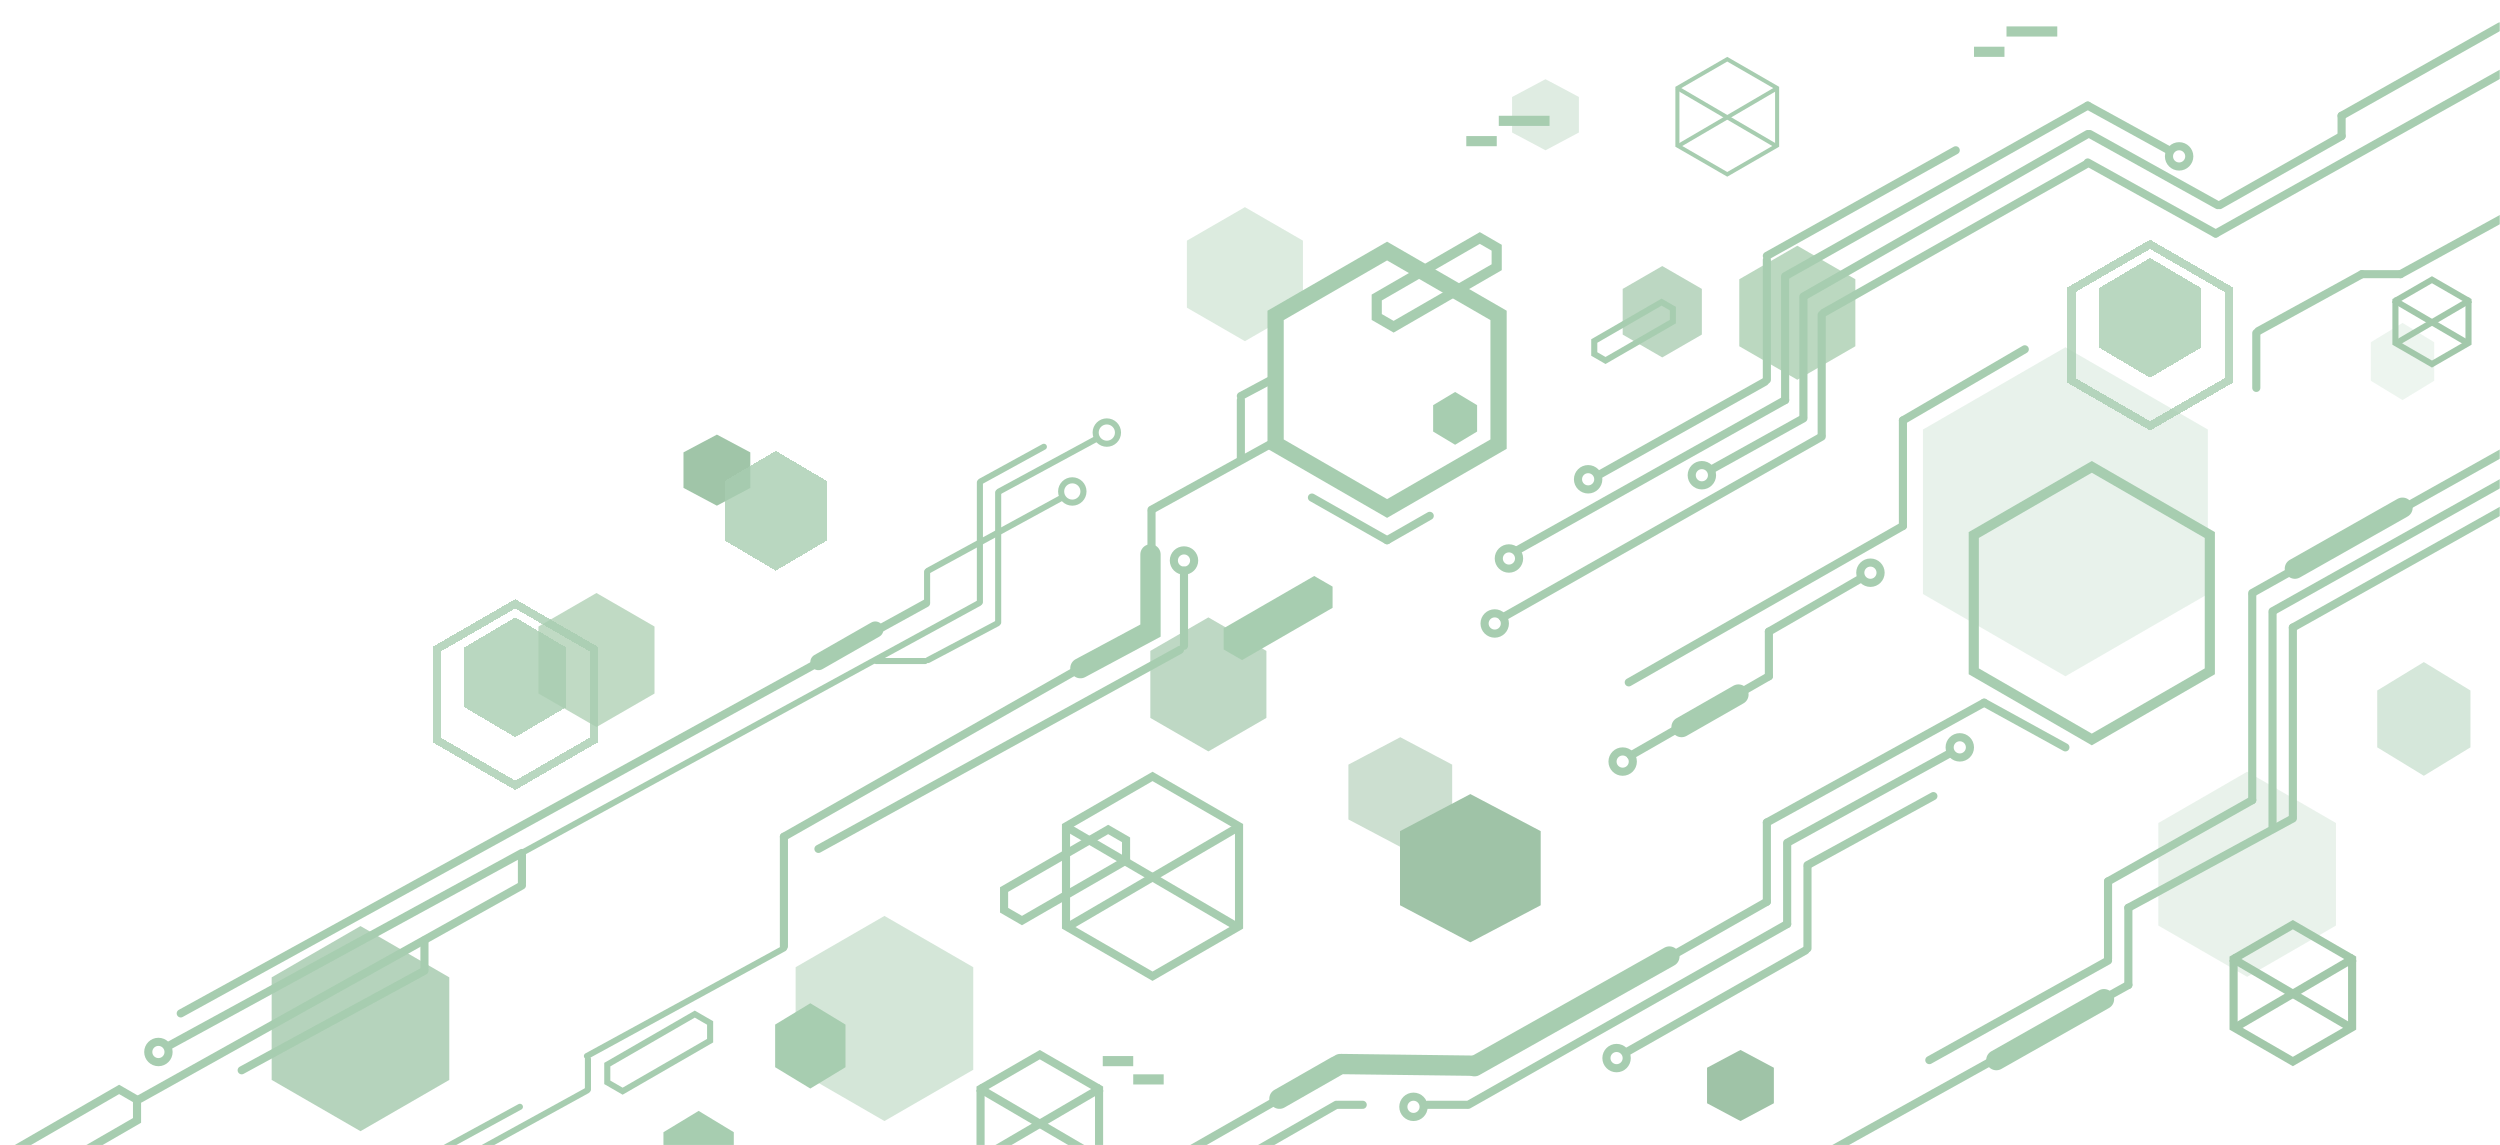 <svg width="1231" height="564" viewBox="0 0 1231 564" fill="none" xmlns="http://www.w3.org/2000/svg">
<mask id="mask0_514_80" style="mask-type:alpha" maskUnits="userSpaceOnUse" x="0" y="0" width="1231" height="564">
<rect width="1231" height="564" fill="#E14747"/>
</mask>
<g mask="url(#mask0_514_80)">
<path d="M1183 159L1198.59 168.5V187.5L1183 197L1167.41 187.5V168.5L1183 159Z" fill="#A7CDB0" fill-opacity="0.21"/>
<g filter="url(#filter0_f_514_80)">
<path d="M435.5 451L479.234 476.25V526.75L435.5 552L391.766 526.75V476.25L435.5 451Z" fill="#ABCFB3" fill-opacity="0.51"/>
</g>
<g filter="url(#filter1_f_514_80)">
<path d="M1106.5 380L1150.23 405.25V455.75L1106.5 481L1062.77 455.75V405.25L1106.5 380Z" fill="#ABCFB3" fill-opacity="0.25"/>
</g>
<g filter="url(#filter2_f_514_80)">
<path d="M177.5 456L221.234 481.25V531.75L177.5 557L133.766 531.75V481.25L177.5 456Z" fill="#A5C9AD" fill-opacity="0.82"/>
</g>
<g filter="url(#filter3_f_514_80)">
<path d="M818.5 131L837.986 142.25V164.75L818.5 176L799.014 164.75V142.25L818.5 131Z" fill="#A5C9AD" fill-opacity="0.74"/>
</g>
<g filter="url(#filter4_f_514_80)">
<path d="M595 304L623.579 320.5V353.5L595 370L566.421 353.5V320.5L595 304Z" fill="#A8CBB0" fill-opacity="0.75"/>
</g>
<g filter="url(#filter5_f_514_80)">
<path d="M293.703 292L322.282 308.5V341.5L293.703 358L265.124 341.5V308.5L293.703 292Z" fill="#A8CCAE" fill-opacity="0.72"/>
</g>
<g filter="url(#filter6_f_514_80)">
<path d="M613 102L641.579 118.5V151.5L613 168L584.421 151.5V118.5L613 102Z" fill="#A9CEAF" fill-opacity="0.4"/>
</g>
<g filter="url(#filter7_f_514_80)">
<path d="M885 121L913.579 137.5V170.5L885 187L856.421 170.5V137.5L885 121Z" fill="#A8CDAE" fill-opacity="0.77"/>
</g>
<path d="M716.5 193L727.325 199.5V212.5L716.5 219L705.675 212.5V199.5L716.5 193Z" fill="#A7CDB0"/>
<path d="M399 494L416.321 504.5V525.5L399 536L381.679 525.5V504.5L399 494Z" fill="#A7CDB0"/>
<path d="M1193.5 326L1216.45 340V368L1193.5 382L1170.55 368V340L1193.5 326Z" fill="#A7CDB0" fill-opacity="0.47"/>
<path d="M654.662 289.706L654.662 298.427L611.579 323.302L604.026 318.94L604.026 310.219L647.109 285.345L654.662 289.706Z" fill="#A7CDB0" stroke="#A7CDB0" stroke-width="3"/>
<path d="M344 547L361.321 557.5V578.5L344 589L326.679 578.5V557.5L344 547Z" fill="#A7CDB0"/>
<path d="M761 39L777.454 47.75V65.25L761 74L744.546 65.25V47.75L761 39Z" fill="#ABCFB3" fill-opacity="0.38"/>
<path d="M857 517L873.454 525.75V543.25L857 552L840.546 543.25V525.75L857 517Z" fill="#9FC3A7"/>
<path d="M689.5 363L715.048 376.5V403.5L689.5 417L663.952 403.5V376.5L689.5 363Z" fill="#9FC3A7" fill-opacity="0.53"/>
<path d="M724 391L758.641 409.25V445.75L724 464L689.359 445.75V409.25L724 391Z" fill="#9FC3A7"/>
<path d="M353 214L369.454 222.75V240.25L353 249L336.546 240.25V222.75L353 214Z" fill="#A0C5A8"/>
<rect x="738" y="57" width="25" height="5" fill="#A7CDB0"/>
<rect x="988" y="13" width="25" height="5" fill="#A7CDB0"/>
<rect x="722" y="67" width="15" height="5" fill="#A7CDB0"/>
<rect x="972" y="23" width="15" height="5" fill="#A7CDB0"/>
<rect x="558" y="529" width="15" height="5" fill="#A7CDB0"/>
<rect x="543" y="520" width="15" height="5" fill="#A7CDB0"/>
<path d="M482.75 570.437L542.375 535.562" stroke="#A7CDB0" stroke-width="4"/>
<path d="M541.25 570.437L481.625 535.562" stroke="#A7CDB0" stroke-width="4"/>
<path d="M482.823 536.155L512 519.309L541.177 536.155V569.845L512 586.691L482.823 569.845V536.155Z" stroke="#A7CDB0" stroke-width="4"/>
<path d="M1099.75 506.437L1159.37 471.562" stroke="#A2C8AA" stroke-width="4"/>
<path d="M1158.25 506.437L1098.63 471.562" stroke="#A2C8AA" stroke-width="4"/>
<path d="M1099.82 472.155L1129 455.309L1158.18 472.155V505.845L1129 522.691L1099.82 505.845V472.155Z" stroke="#A2C8AA" stroke-width="4"/>
<path d="M1179.22 169.398L1216.48 147.602" stroke="#A2C8AA" stroke-width="3"/>
<path d="M1215.78 169.398L1178.52 147.602" stroke="#A2C8AA" stroke-width="3"/>
<path d="M1179.51 148.116L1197.5 137.732L1215.49 148.116V168.884L1197.5 179.268L1179.51 168.884V148.116Z" stroke="#A2C8AA" stroke-width="3"/>
<path d="M525.656 456.445L610.953 406.555" stroke="#A7CDB0" stroke-width="4"/>
<path d="M609.344 456.445L524.047 406.555" stroke="#A7CDB0" stroke-width="4"/>
<path d="M524.9 406.905L567.5 382.309L610.1 406.905V456.095L567.5 480.691L524.9 456.095V406.905Z" stroke="#A7CDB0" stroke-width="4"/>
<path d="M826.531 71.789L875.391 43.211" stroke="#A7CDB0" stroke-width="2"/>
<path d="M874.469 71.789L825.609 43.211" stroke="#A7CDB0" stroke-width="2"/>
<path d="M825.952 43.327L850.5 29.155L875.048 43.327V71.673L850.5 85.845L825.952 71.673V43.327Z" stroke="#A7CDB0" stroke-width="2"/>
<path d="M628.11 155.309L683 123.619L737.89 155.309V218.691L683 250.381L628.11 218.691V155.309Z" stroke="#A7CDB0" stroke-width="8"/>
<g style="mix-blend-mode:lighten">
<path d="M1017 171L1087.15 211.5V292.5L1017 333L946.852 292.5V211.5L1017 171Z" fill="#A7CDB0" fill-opacity="0.25"/>
</g>
<path d="M971.878 263.443L1030 229.887L1088.12 263.443V330.557L1030 364.113L971.878 330.557V263.443Z" stroke="#A7CDB0" stroke-width="5"/>
<path d="M736.97 121.984L736.971 131.583L686.219 160.885L677.906 156.085L677.906 146.486L728.658 117.184L736.97 121.984Z" stroke="#A7CDB0" stroke-width="5"/>
<path d="M554.47 413.519L554.471 423.695L503.219 453.285L494.406 448.197L494.406 438.021L545.658 408.43L554.47 413.519Z" stroke="#A7CDB0" stroke-width="4"/>
<path d="M823.718 151.961L823.719 158.356L790.557 177.502L785.019 174.304L785.019 167.909L818.18 148.763L823.718 151.961Z" stroke="#A7CDB0" stroke-width="3"/>
<path d="M457 325L491 307" stroke="#A7CDB0" stroke-width="3" stroke-linecap="round"/>
<path d="M83 515L482 297" stroke="#A7CDB0" stroke-width="3" stroke-linecap="round"/>
<path d="M83 515L257 420" stroke="#A7CDB0" stroke-width="4" stroke-linecap="round"/>
<path d="M69 541L257 436" stroke="#A7CDB0" stroke-width="4" stroke-linecap="round"/>
<path d="M119 527L209 478" stroke="#A7CDB0" stroke-width="4" stroke-linecap="round"/>
<path d="M89 499L456 297" stroke="#A7CDB0" stroke-width="4" stroke-linecap="round"/>
<path d="M492 242L540 216" stroke="#A7CDB0" stroke-width="3" stroke-linecap="round"/>
<path d="M483 237L514 220" stroke="#A7CDB0" stroke-width="3" stroke-linecap="round"/>
<path d="M457 281L523 245" stroke="#A7CDB0" stroke-width="3" stroke-linecap="round"/>
<line x1="491.5" y1="242.5" x2="491.5" y2="306.5" stroke="#A7CDB0" stroke-width="3" stroke-linecap="round"/>
<line x1="456.5" y1="281.5" x2="456.5" y2="296.5" stroke="#A7CDB0" stroke-width="3" stroke-linecap="round"/>
<line x1="257" y1="421" x2="257" y2="435" stroke="#A7CDB0" stroke-width="4" stroke-linecap="round"/>
<line x1="209" y1="463" x2="209" y2="477" stroke="#A7CDB0" stroke-width="4" stroke-linecap="round"/>
<line x1="482.5" y1="237.5" x2="482.5" y2="296.5" stroke="#A7CDB0" stroke-width="3" stroke-linecap="round"/>
<path d="M67.47 541.519L67.471 551.695L16.219 581.285L7.406 576.197L7.406 566.021L58.658 536.43L67.47 541.519Z" stroke="#A7CDB0" stroke-width="4"/>
<path d="M403 326L431 310" stroke="#A7CDB0" stroke-width="8" stroke-linecap="round"/>
<circle cx="545" cy="213" r="5.5" stroke="#A7CDB0" stroke-width="3"/>
<circle cx="528" cy="242" r="5.5" stroke="#A7CDB0" stroke-width="3"/>
<circle cx="78" cy="518" r="5" stroke="#A7CDB0" stroke-width="4"/>
<line x1="455.5" y1="325.5" x2="431.5" y2="325.5" stroke="#A7CDB0" stroke-width="3" stroke-linecap="round"/>
<path d="M334 364L456 297" stroke="#A7CDB0" stroke-width="3" stroke-linecap="round"/>
<path d="M870 405L977 346" stroke="#A7CDB0" stroke-width="4" stroke-linecap="round"/>
<path d="M880 415L960 371" stroke="#A7CDB0" stroke-width="4" stroke-linecap="round"/>
<path d="M890 426L952 392" stroke="#A7CDB0" stroke-width="4" stroke-linecap="round"/>
<path d="M1048 447L1129 403" stroke="#A7CDB0" stroke-width="4" stroke-linecap="round"/>
<path d="M1038 434L1109 394" stroke="#A7CDB0" stroke-width="4" stroke-linecap="round"/>
<path d="M1109 292L1232 223" stroke="#A7CDB0" stroke-width="4" stroke-linecap="round"/>
<path d="M1091 115L1232 36" stroke="#A7CDB0" stroke-width="4" stroke-linecap="round"/>
<path d="M1112 163L1163 135" stroke="#A7CDB0" stroke-width="4" stroke-linecap="round"/>
<path d="M1182 135L1233 107" stroke="#A7CDB0" stroke-width="4" stroke-linecap="round"/>
<path d="M1093 101L1153 67" stroke="#A7CDB0" stroke-width="4" stroke-linecap="round"/>
<path d="M1153 57L1231 13" stroke="#A7CDB0" stroke-width="4" stroke-linecap="round"/>
<path d="M1119 301L1242 232" stroke="#A7CDB0" stroke-width="4" stroke-linecap="round"/>
<path d="M1129 309L1252 240" stroke="#A7CDB0" stroke-width="4" stroke-linecap="round"/>
<path d="M861 589L1048 485" stroke="#A7CDB0" stroke-width="4" stroke-linecap="round"/>
<path d="M950 522L1038 473" stroke="#A7CDB0" stroke-width="4" stroke-linecap="round"/>
<path d="M733 522L870 444" stroke="#A7CDB0" stroke-width="4" stroke-linecap="round"/>
<path d="M723 544L880 455" stroke="#A7CDB0" stroke-width="4" stroke-linecap="round"/>
<path d="M801 518L889 468" stroke="#A7CDB0" stroke-width="4" stroke-linecap="round"/>
<path d="M546 589L658 525" stroke="#A7CDB0" stroke-width="4" stroke-linecap="round"/>
<path d="M576 591L658 544" stroke="#A7CDB0" stroke-width="4" stroke-linecap="round"/>
<line x1="870" y1="405" x2="870" y2="444" stroke="#A7CDB0" stroke-width="4" stroke-linecap="round"/>
<line x1="880" y1="416" x2="880" y2="455" stroke="#A7CDB0" stroke-width="4" stroke-linecap="round"/>
<line x1="890" y1="427" x2="890" y2="467" stroke="#A7CDB0" stroke-width="4" stroke-linecap="round"/>
<line x1="1109" y1="293" x2="1109" y2="394" stroke="#A7CDB0" stroke-width="4" stroke-linecap="round"/>
<line x1="1111" y1="164" x2="1111" y2="191" stroke="#A7CDB0" stroke-width="4" stroke-linecap="round"/>
<line x1="1153" y1="57" x2="1153" y2="67" stroke="#A7CDB0" stroke-width="4" stroke-linecap="round"/>
<line x1="1119" y1="302" x2="1119" y2="407" stroke="#A7CDB0" stroke-width="4" stroke-linecap="round"/>
<line x1="1129" y1="309" x2="1129" y2="402" stroke="#A7CDB0" stroke-width="4" stroke-linecap="round"/>
<line x1="1048" y1="447" x2="1048" y2="485" stroke="#A7CDB0" stroke-width="4" stroke-linecap="round"/>
<line x1="1038" y1="434" x2="1038" y2="472" stroke="#A7CDB0" stroke-width="4" stroke-linecap="round"/>
<path d="M726 525L822 471" stroke="#A7CDB0" stroke-width="10" stroke-linecap="round"/>
<path d="M983 522L1036 492" stroke="#A7CDB0" stroke-width="10" stroke-linecap="round"/>
<path d="M1130 280L1183 250" stroke="#A7CDB0" stroke-width="10" stroke-linecap="round"/>
<path d="M630 541L658 525" stroke="#A7CDB0" stroke-width="10" stroke-linecap="round"/>
<path d="M828 358L856 342" stroke="#A7CDB0" stroke-width="10" stroke-linecap="round"/>
<path d="M660 523.929L725.932 524.756" stroke="#A7CDB0" stroke-width="10" stroke-linecap="round"/>
<circle cx="696" cy="545" r="5" stroke="#A7CDB0" stroke-width="4"/>
<circle cx="796" cy="521" r="5" stroke="#A7CDB0" stroke-width="4"/>
<circle cx="965" cy="368" r="5" stroke="#A7CDB0" stroke-width="4"/>
<circle cx="921" cy="282" r="5" stroke="#A7CDB0" stroke-width="4"/>
<circle cx="799" cy="375" r="5" stroke="#A7CDB0" stroke-width="4"/>
<line x1="722" y1="544" x2="703" y2="544" stroke="#A7CDB0" stroke-width="4" stroke-linecap="round"/>
<line x1="671" y1="544" x2="659" y2="544" stroke="#A7CDB0" stroke-width="4" stroke-linecap="round"/>
<line x1="1163" y1="135" x2="1182" y2="135" stroke="#A7CDB0" stroke-width="4" stroke-linecap="round"/>
<line x1="897" y1="155" x2="897" y2="214" stroke="#A7CDB0" stroke-width="4" stroke-linecap="round"/>
<line x1="871" y1="311" x2="871" y2="333" stroke="#A7CDB0" stroke-width="4" stroke-linecap="round"/>
<line x1="937" y1="207" x2="937" y2="259" stroke="#A7CDB0" stroke-width="4" stroke-linecap="round"/>
<line x1="888" y1="147" x2="888" y2="205" stroke="#A7CDB0" stroke-width="4" stroke-linecap="round"/>
<line x1="879" y1="137" x2="879" y2="197" stroke="#A7CDB0" stroke-width="4" stroke-linecap="round"/>
<line x1="870" y1="128" x2="870" y2="187" stroke="#A7CDB0" stroke-width="4" stroke-linecap="round"/>
<path d="M870 126L963 74" stroke="#A7CDB0" stroke-width="4" stroke-linecap="round"/>
<path d="M787 234L869 188" stroke="#A7CDB0" stroke-width="4" stroke-linecap="round"/>
<path d="M879 136L1028 52" stroke="#A7CDB0" stroke-width="4" stroke-linecap="round"/>
<path d="M747 271L879 197" stroke="#A7CDB0" stroke-width="4" stroke-linecap="round"/>
<path d="M888 146L1028 66" stroke="#A7CDB0" stroke-width="4" stroke-linecap="round"/>
<path d="M843 231L888 206" stroke="#A7CDB0" stroke-width="4" stroke-linecap="round"/>
<path d="M898 154L1027 81" stroke="#A7CDB0" stroke-width="4" stroke-linecap="round"/>
<path d="M740 304L897 215" stroke="#A7CDB0" stroke-width="4" stroke-linecap="round"/>
<path d="M802 336L937 259" stroke="#A7CDB0" stroke-width="4" stroke-linecap="round"/>
<path d="M803 372L871 333" stroke="#A7CDB0" stroke-width="4" stroke-linecap="round"/>
<path d="M871 311L916 285" stroke="#A7CDB0" stroke-width="4" stroke-linecap="round"/>
<path d="M937 207L997 172" stroke="#A7CDB0" stroke-width="4" stroke-linecap="round"/>
<circle cx="782" cy="236" r="5" stroke="#A7CDB0" stroke-width="4"/>
<circle cx="743" cy="275" r="5" stroke="#A7CDB0" stroke-width="4"/>
<circle cx="736" cy="307" r="5" stroke="#A7CDB0" stroke-width="4"/>
<circle cx="838" cy="234" r="5" stroke="#A7CDB0" stroke-width="4"/>
<circle cx="1073" cy="77" r="5" stroke="#A7CDB0" stroke-width="4"/>
<path d="M567 251L625 219" stroke="#A7CDB0" stroke-width="4" stroke-linecap="round"/>
<path d="M403 418L581 320" stroke="#A7CDB0" stroke-width="4" stroke-linecap="round"/>
<path d="M289 520L386 467" stroke="#A7CDB0" stroke-width="3" stroke-linecap="round"/>
<path d="M683 266L646 245" stroke="#A7CDB0" stroke-width="4" stroke-linecap="round"/>
<path d="M1017 368L977 346" stroke="#A7CDB0" stroke-width="4" stroke-linecap="round"/>
<path d="M1091 115L1028 80" stroke="#A7CDB0" stroke-width="4" stroke-linecap="round"/>
<path d="M1092 101L1029 66" stroke="#A7CDB0" stroke-width="4" stroke-linecap="round"/>
<path d="M1068 74L1028 52" stroke="#A7CDB0" stroke-width="4" stroke-linecap="round"/>
<path d="M683 266L704 254" stroke="#A7CDB0" stroke-width="4" stroke-linecap="round"/>
<path d="M611 195L626 187" stroke="#A7CDB0" stroke-width="4" stroke-linecap="round"/>
<path d="M386 412L567 309" stroke="#A7CDB0" stroke-width="4" stroke-linecap="round"/>
<line x1="567" y1="252" x2="567" y2="309" stroke="#A7CDB0" stroke-width="4" stroke-linecap="round"/>
<line x1="611" y1="197" x2="611" y2="226" stroke="#A7CDB0" stroke-width="4" stroke-linecap="round"/>
<line x1="583" y1="281" x2="583" y2="318" stroke="#A7CDB0" stroke-width="4" stroke-linecap="round"/>
<line x1="386" y1="412" x2="386" y2="466" stroke="#A7CDB0" stroke-width="4" stroke-linecap="round"/>
<path d="M532 329L566.5 310.5V273" stroke="#A7CDB0" stroke-width="10" stroke-linecap="round"/>
<circle cx="583" cy="276" r="5" stroke="#A7CDB0" stroke-width="4"/>
<path d="M349.662 503.706L349.662 512.427L306.579 537.302L299.026 532.94L299.026 524.219L342.109 499.345L349.662 503.706Z" stroke="#A7CDB0" stroke-width="3"/>
<path d="M209 581L289 537" stroke="#A7CDB0" stroke-width="3" stroke-linecap="round"/>
<path d="M190 581L256 545" stroke="#A7CDB0" stroke-width="3" stroke-linecap="round"/>
<line x1="289.5" y1="521.5" x2="289.5" y2="536.5" stroke="#A7CDB0" stroke-width="3" stroke-linecap="round"/>
<g filter="url(#filter8_d_514_80)">
<path fill-rule="evenodd" clip-rule="evenodd" d="M411 232.75L386 218L361 232.75V262.25L386 277L411 262.25V232.75Z" fill="#A7CDB0" fill-opacity="0.8" shape-rendering="crispEdges"/>
</g>
<g filter="url(#filter9_d_514_80)">
<path fill-rule="evenodd" clip-rule="evenodd" d="M282.703 322.75L257.703 308L232.703 322.75V352.25L257.703 367L282.703 352.25V322.75Z" fill="#A7CDB0" fill-opacity="0.8" shape-rendering="crispEdges"/>
</g>
<g filter="url(#filter10_d_514_80)">
<path fill-rule="evenodd" clip-rule="evenodd" d="M1087.7 145.75L1062.7 131L1037.7 145.75V175.25L1062.7 190L1087.7 175.25V145.75Z" fill="#A7CDB0" fill-opacity="0.8" shape-rendering="crispEdges"/>
</g>
<g filter="url(#filter11_d_514_80)">
<path fill-rule="evenodd" clip-rule="evenodd" d="M257.703 295.619L221 316.809V359.191L257.703 380.381L294.406 359.191V316.809L257.703 295.619ZM298.406 314.5L257.703 291L217 314.5V361.5L257.703 385L298.406 361.5V314.5Z" fill="#A7CDB0" fill-opacity="0.8" shape-rendering="crispEdges"/>
</g>
<g filter="url(#filter12_d_514_80)">
<path fill-rule="evenodd" clip-rule="evenodd" d="M1062.7 118.619L1026 139.809V182.191L1062.7 203.381L1099.41 182.191V139.809L1062.7 118.619ZM1103.41 137.5L1062.7 114L1022 137.5V184.5L1062.7 208L1103.41 184.5V137.5Z" fill="#A7CDB0" fill-opacity="0.8" shape-rendering="crispEdges"/>
</g>
</g>
<defs>
<filter id="filter0_f_514_80" x="383.766" y="443" width="103.469" height="117" filterUnits="userSpaceOnUse" color-interpolation-filters="sRGB">
<feFlood flood-opacity="0" result="BackgroundImageFix"/>
<feBlend mode="normal" in="SourceGraphic" in2="BackgroundImageFix" result="shape"/>
<feGaussianBlur stdDeviation="4" result="effect1_foregroundBlur_514_80"/>
</filter>
<filter id="filter1_f_514_80" x="1054.77" y="372" width="103.469" height="117" filterUnits="userSpaceOnUse" color-interpolation-filters="sRGB">
<feFlood flood-opacity="0" result="BackgroundImageFix"/>
<feBlend mode="normal" in="SourceGraphic" in2="BackgroundImageFix" result="shape"/>
<feGaussianBlur stdDeviation="4" result="effect1_foregroundBlur_514_80"/>
</filter>
<filter id="filter2_f_514_80" x="125.766" y="448" width="103.469" height="117" filterUnits="userSpaceOnUse" color-interpolation-filters="sRGB">
<feFlood flood-opacity="0" result="BackgroundImageFix"/>
<feBlend mode="normal" in="SourceGraphic" in2="BackgroundImageFix" result="shape"/>
<feGaussianBlur stdDeviation="4" result="effect1_foregroundBlur_514_80"/>
</filter>
<filter id="filter3_f_514_80" x="791.014" y="123" width="54.973" height="61" filterUnits="userSpaceOnUse" color-interpolation-filters="sRGB">
<feFlood flood-opacity="0" result="BackgroundImageFix"/>
<feBlend mode="normal" in="SourceGraphic" in2="BackgroundImageFix" result="shape"/>
<feGaussianBlur stdDeviation="4" result="effect1_foregroundBlur_514_80"/>
</filter>
<filter id="filter4_f_514_80" x="560.422" y="298" width="69.156" height="78" filterUnits="userSpaceOnUse" color-interpolation-filters="sRGB">
<feFlood flood-opacity="0" result="BackgroundImageFix"/>
<feBlend mode="normal" in="SourceGraphic" in2="BackgroundImageFix" result="shape"/>
<feGaussianBlur stdDeviation="3" result="effect1_foregroundBlur_514_80"/>
</filter>
<filter id="filter5_f_514_80" x="259.125" y="286" width="69.156" height="78" filterUnits="userSpaceOnUse" color-interpolation-filters="sRGB">
<feFlood flood-opacity="0" result="BackgroundImageFix"/>
<feBlend mode="normal" in="SourceGraphic" in2="BackgroundImageFix" result="shape"/>
<feGaussianBlur stdDeviation="3" result="effect1_foregroundBlur_514_80"/>
</filter>
<filter id="filter6_f_514_80" x="578.422" y="96" width="69.156" height="78" filterUnits="userSpaceOnUse" color-interpolation-filters="sRGB">
<feFlood flood-opacity="0" result="BackgroundImageFix"/>
<feBlend mode="normal" in="SourceGraphic" in2="BackgroundImageFix" result="shape"/>
<feGaussianBlur stdDeviation="3" result="effect1_foregroundBlur_514_80"/>
</filter>
<filter id="filter7_f_514_80" x="850.422" y="115" width="69.156" height="78" filterUnits="userSpaceOnUse" color-interpolation-filters="sRGB">
<feFlood flood-opacity="0" result="BackgroundImageFix"/>
<feBlend mode="normal" in="SourceGraphic" in2="BackgroundImageFix" result="shape"/>
<feGaussianBlur stdDeviation="3" result="effect1_foregroundBlur_514_80"/>
</filter>
<filter id="filter8_d_514_80" x="349" y="214" width="66" height="75" filterUnits="userSpaceOnUse" color-interpolation-filters="sRGB">
<feFlood flood-opacity="0" result="BackgroundImageFix"/>
<feColorMatrix in="SourceAlpha" type="matrix" values="0 0 0 0 0 0 0 0 0 0 0 0 0 0 0 0 0 0 127 0" result="hardAlpha"/>
<feOffset dx="-4" dy="4"/>
<feGaussianBlur stdDeviation="4"/>
<feComposite in2="hardAlpha" operator="out"/>
<feColorMatrix type="matrix" values="0 0 0 0 0 0 0 0 0 0 0 0 0 0 0 0 0 0 0.07 0"/>
<feBlend mode="normal" in2="BackgroundImageFix" result="effect1_dropShadow_514_80"/>
<feBlend mode="normal" in="SourceGraphic" in2="effect1_dropShadow_514_80" result="shape"/>
</filter>
<filter id="filter9_d_514_80" x="220.703" y="296" width="66" height="75" filterUnits="userSpaceOnUse" color-interpolation-filters="sRGB">
<feFlood flood-opacity="0" result="BackgroundImageFix"/>
<feColorMatrix in="SourceAlpha" type="matrix" values="0 0 0 0 0 0 0 0 0 0 0 0 0 0 0 0 0 0 127 0" result="hardAlpha"/>
<feOffset dx="-4" dy="-4"/>
<feGaussianBlur stdDeviation="4"/>
<feComposite in2="hardAlpha" operator="out"/>
<feColorMatrix type="matrix" values="0 0 0 0 0 0 0 0 0 0 0 0 0 0 0 0 0 0 0.07 0"/>
<feBlend mode="normal" in2="BackgroundImageFix" result="effect1_dropShadow_514_80"/>
<feBlend mode="normal" in="SourceGraphic" in2="effect1_dropShadow_514_80" result="shape"/>
</filter>
<filter id="filter10_d_514_80" x="1025.7" y="119" width="66" height="75" filterUnits="userSpaceOnUse" color-interpolation-filters="sRGB">
<feFlood flood-opacity="0" result="BackgroundImageFix"/>
<feColorMatrix in="SourceAlpha" type="matrix" values="0 0 0 0 0 0 0 0 0 0 0 0 0 0 0 0 0 0 127 0" result="hardAlpha"/>
<feOffset dx="-4" dy="-4"/>
<feGaussianBlur stdDeviation="4"/>
<feComposite in2="hardAlpha" operator="out"/>
<feColorMatrix type="matrix" values="0 0 0 0 0 0 0 0 0 0 0 0 0 0 0 0 0 0 0.07 0"/>
<feBlend mode="normal" in2="BackgroundImageFix" result="effect1_dropShadow_514_80"/>
<feBlend mode="normal" in="SourceGraphic" in2="effect1_dropShadow_514_80" result="shape"/>
</filter>
<filter id="filter11_d_514_80" x="205" y="287" width="97.406" height="110" filterUnits="userSpaceOnUse" color-interpolation-filters="sRGB">
<feFlood flood-opacity="0" result="BackgroundImageFix"/>
<feColorMatrix in="SourceAlpha" type="matrix" values="0 0 0 0 0 0 0 0 0 0 0 0 0 0 0 0 0 0 127 0" result="hardAlpha"/>
<feOffset dx="-4" dy="4"/>
<feGaussianBlur stdDeviation="4"/>
<feComposite in2="hardAlpha" operator="out"/>
<feColorMatrix type="matrix" values="0 0 0 0 0 0 0 0 0 0 0 0 0 0 0 0 0 0 0.07 0"/>
<feBlend mode="normal" in2="BackgroundImageFix" result="effect1_dropShadow_514_80"/>
<feBlend mode="normal" in="SourceGraphic" in2="effect1_dropShadow_514_80" result="shape"/>
</filter>
<filter id="filter12_d_514_80" x="1010" y="110" width="97.406" height="110" filterUnits="userSpaceOnUse" color-interpolation-filters="sRGB">
<feFlood flood-opacity="0" result="BackgroundImageFix"/>
<feColorMatrix in="SourceAlpha" type="matrix" values="0 0 0 0 0 0 0 0 0 0 0 0 0 0 0 0 0 0 127 0" result="hardAlpha"/>
<feOffset dx="-4" dy="4"/>
<feGaussianBlur stdDeviation="4"/>
<feComposite in2="hardAlpha" operator="out"/>
<feColorMatrix type="matrix" values="0 0 0 0 0 0 0 0 0 0 0 0 0 0 0 0 0 0 0.07 0"/>
<feBlend mode="normal" in2="BackgroundImageFix" result="effect1_dropShadow_514_80"/>
<feBlend mode="normal" in="SourceGraphic" in2="effect1_dropShadow_514_80" result="shape"/>
</filter>
</defs>
</svg>

